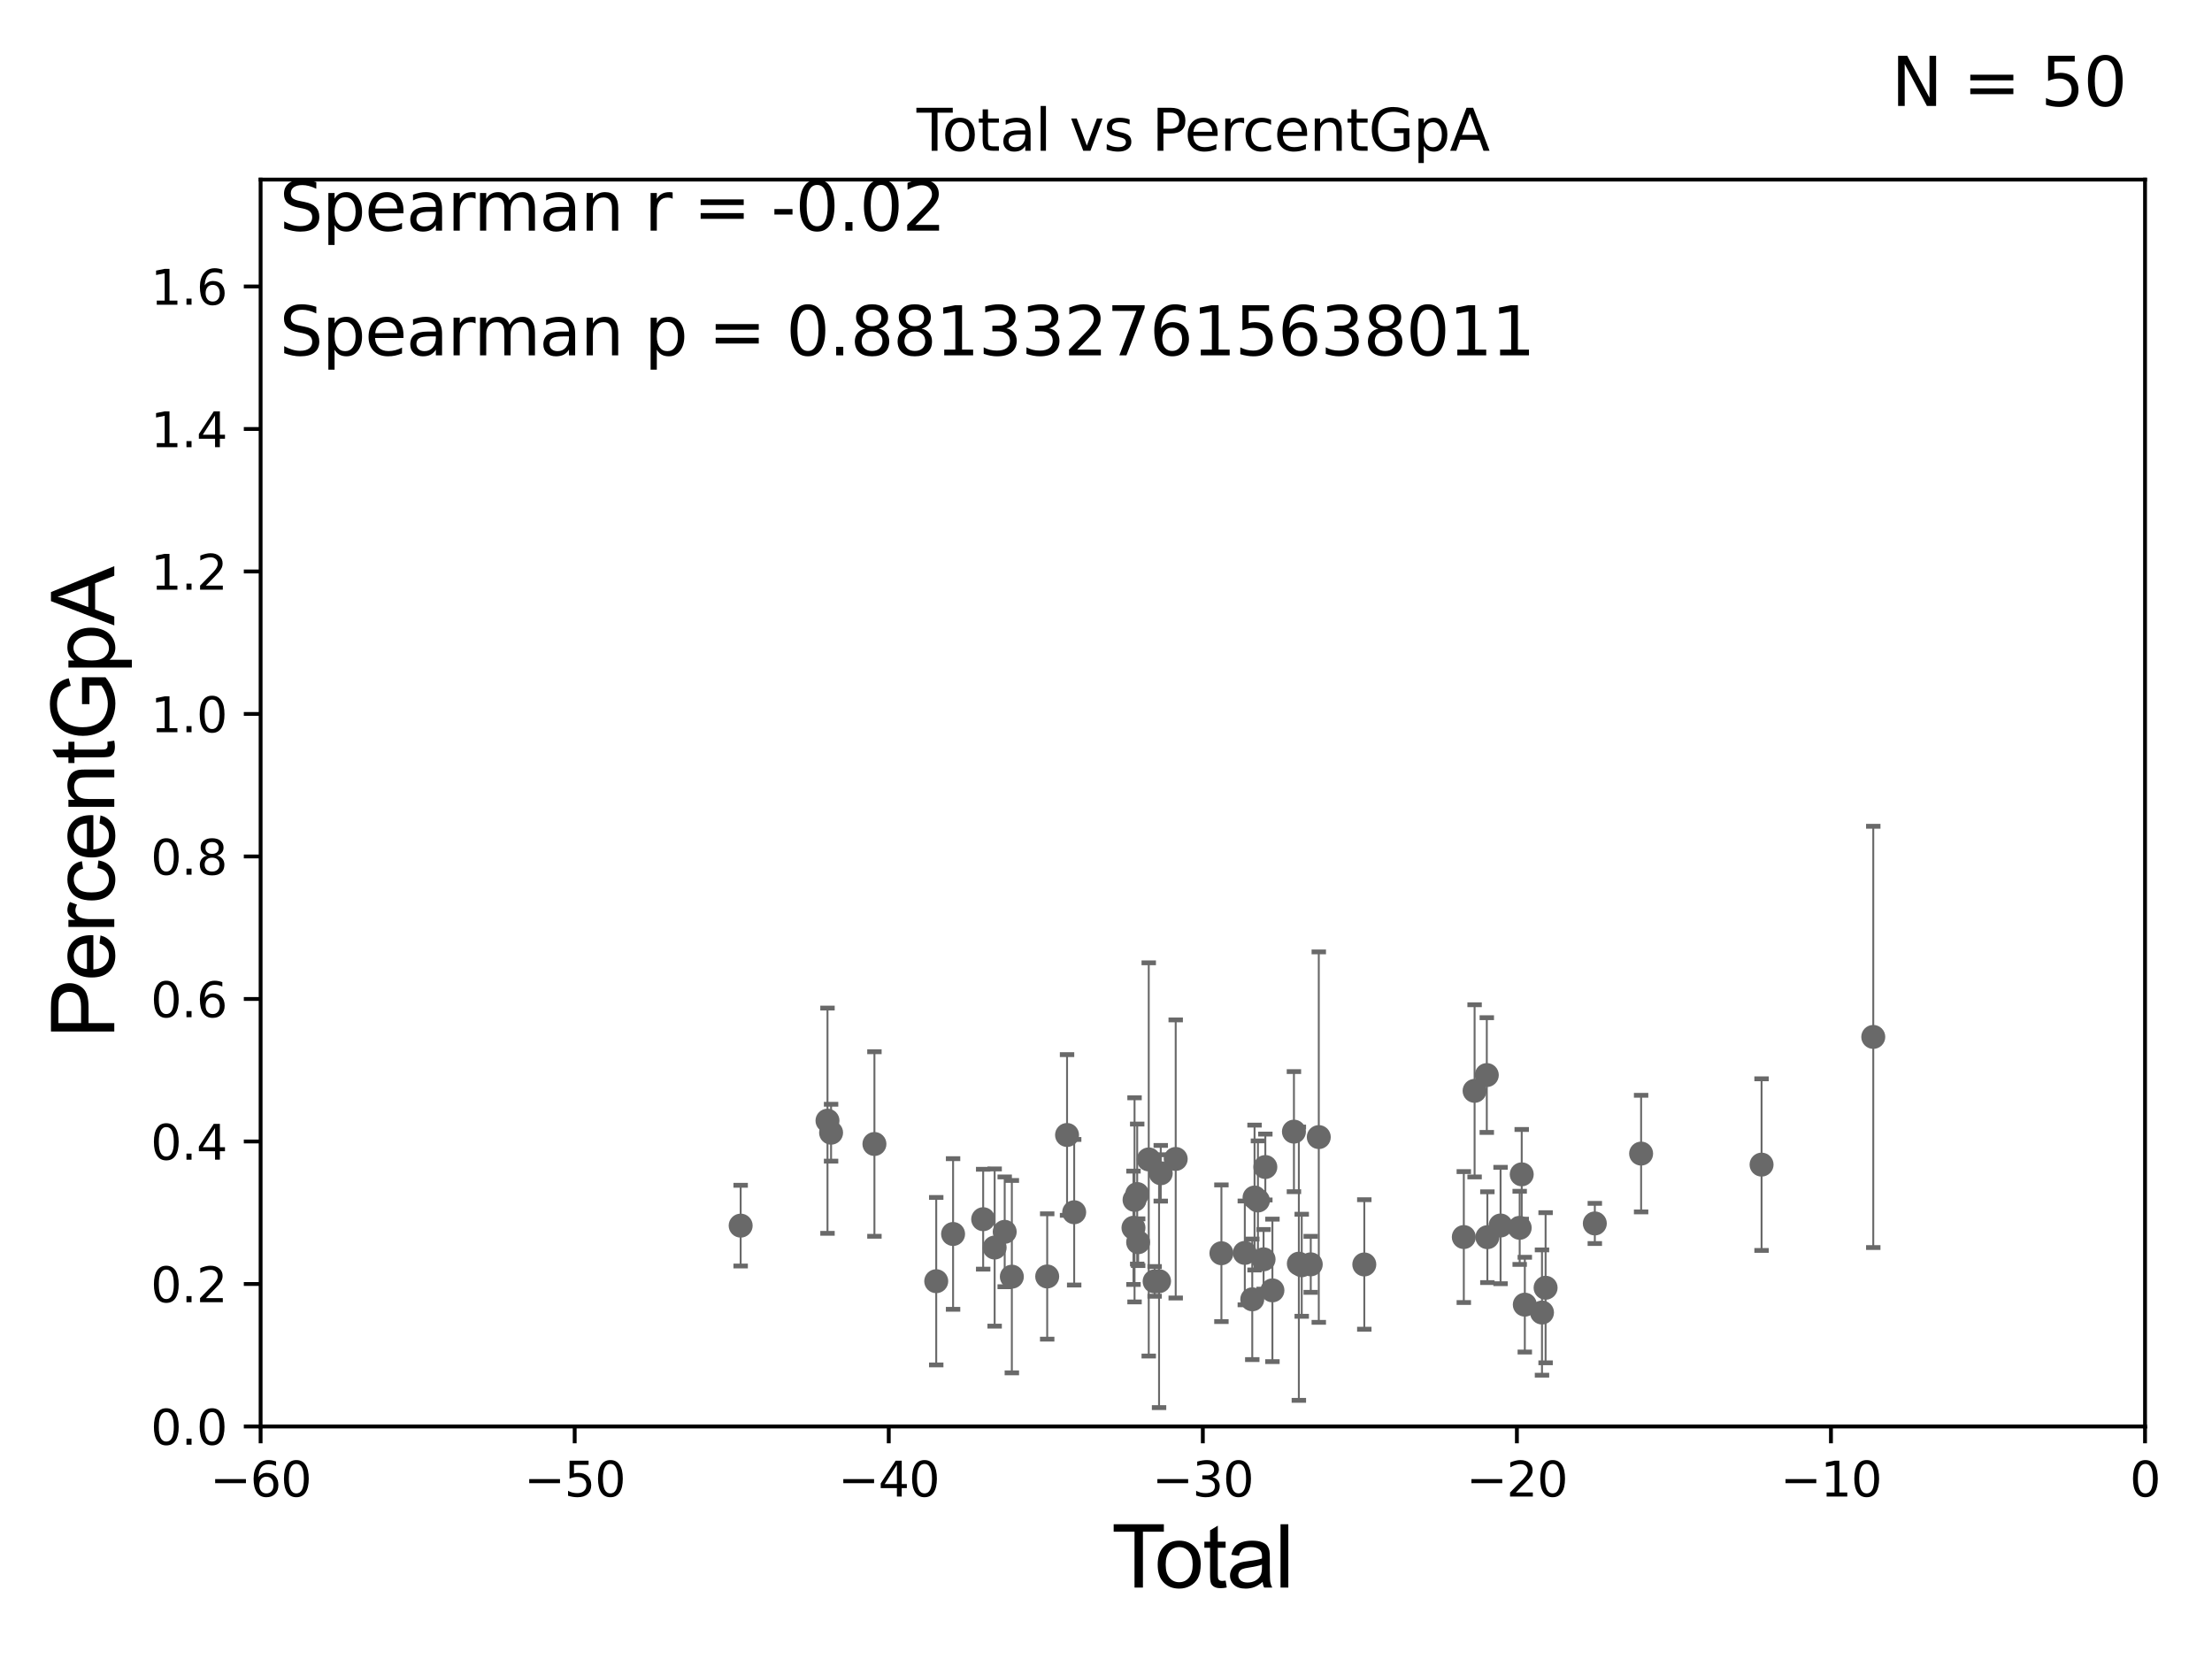<?xml version="1.0" encoding="utf-8" standalone="no"?>
<!DOCTYPE svg PUBLIC "-//W3C//DTD SVG 1.1//EN"
  "http://www.w3.org/Graphics/SVG/1.1/DTD/svg11.dtd">
<svg xmlns:xlink="http://www.w3.org/1999/xlink" width="460.8pt" height="345.6pt" viewBox="0 0 460.8 345.6" xmlns="http://www.w3.org/2000/svg" version="1.1">
 <defs>
  <style type="text/css">*{stroke-linejoin: round; stroke-linecap: butt}</style>
 </defs>
 <g id="figure_1">
  <g id="patch_1">
   <path d="M 0 345.6 
L 460.8 345.6 
L 460.8 0 
L 0 0 
z
" style="fill: #ffffff"/>
  </g>
  <g id="axes_1">
   <g id="patch_2">
    <path d="M 54.29 297.16 
L 446.85 297.16 
L 446.85 37.411 
L 54.29 37.411 
z
" style="fill: #ffffff"/>
   </g>
   <g id="PathCollection_1">
    <defs>
     <path id="m6652106e68" d="M 0 1.118 
C 0.297 1.118 0.581 1 0.791 0.791 
C 1 0.581 1.118 0.297 1.118 0 
C 1.118 -0.297 1 -0.581 0.791 -0.791 
C 0.581 -1 0.297 -1.118 0 -1.118 
C -0.297 -1.118 -0.581 -1 -0.791 -0.791 
C -1 -0.581 -1.118 -0.297 -1.118 0 
C -1.118 0.297 -1 0.581 -0.791 0.791 
C -0.581 1 -0.297 1.118 0 1.118 
z
" style="stroke: #696969"/>
    </defs>
    <g clip-path="url(#pe7f0b88e4a)">
     <use xlink:href="#m6652106e68" x="284.209" y="263.409" style="fill: #696969; stroke: #696969"/>
     <use xlink:href="#m6652106e68" x="316.579" y="255.778" style="fill: #696969; stroke: #696969"/>
     <use xlink:href="#m6652106e68" x="307.186" y="227.243" style="fill: #696969; stroke: #696969"/>
     <use xlink:href="#m6652106e68" x="309.727" y="223.955" style="fill: #696969; stroke: #696969"/>
     <use xlink:href="#m6652106e68" x="309.847" y="257.728" style="fill: #696969; stroke: #696969"/>
     <use xlink:href="#m6652106e68" x="312.596" y="255.294" style="fill: #696969; stroke: #696969"/>
     <use xlink:href="#m6652106e68" x="317.002" y="244.636" style="fill: #696969; stroke: #696969"/>
     <use xlink:href="#m6652106e68" x="317.645" y="271.784" style="fill: #696969; stroke: #696969"/>
     <use xlink:href="#m6652106e68" x="321.226" y="273.424" style="fill: #696969; stroke: #696969"/>
     <use xlink:href="#m6652106e68" x="321.977" y="268.263" style="fill: #696969; stroke: #696969"/>
     <use xlink:href="#m6652106e68" x="332.23" y="254.865" style="fill: #696969; stroke: #696969"/>
     <use xlink:href="#m6652106e68" x="341.874" y="240.315" style="fill: #696969; stroke: #696969"/>
     <use xlink:href="#m6652106e68" x="366.966" y="242.612" style="fill: #696969; stroke: #696969"/>
     <use xlink:href="#m6652106e68" x="304.938" y="257.701" style="fill: #696969; stroke: #696969"/>
     <use xlink:href="#m6652106e68" x="274.727" y="236.878" style="fill: #696969; stroke: #696969"/>
     <use xlink:href="#m6652106e68" x="390.236" y="216.01" style="fill: #696969; stroke: #696969"/>
     <use xlink:href="#m6652106e68" x="218.151" y="265.912" style="fill: #696969; stroke: #696969"/>
     <use xlink:href="#m6652106e68" x="182.159" y="238.315" style="fill: #696969; stroke: #696969"/>
     <use xlink:href="#m6652106e68" x="263.592" y="243.11" style="fill: #696969; stroke: #696969"/>
     <use xlink:href="#m6652106e68" x="262.052" y="250.087" style="fill: #696969; stroke: #696969"/>
     <use xlink:href="#m6652106e68" x="195.034" y="266.898" style="fill: #696969; stroke: #696969"/>
     <use xlink:href="#m6652106e68" x="261.345" y="249.472" style="fill: #696969; stroke: #696969"/>
     <use xlink:href="#m6652106e68" x="198.544" y="257.063" style="fill: #696969; stroke: #696969"/>
     <use xlink:href="#m6652106e68" x="260.87" y="270.673" style="fill: #696969; stroke: #696969"/>
     <use xlink:href="#m6652106e68" x="259.316" y="261.002" style="fill: #696969; stroke: #696969"/>
     <use xlink:href="#m6652106e68" x="236.901" y="248.742" style="fill: #696969; stroke: #696969"/>
     <use xlink:href="#m6652106e68" x="204.813" y="253.982" style="fill: #696969; stroke: #696969"/>
     <use xlink:href="#m6652106e68" x="254.443" y="261.073" style="fill: #696969; stroke: #696969"/>
     <use xlink:href="#m6652106e68" x="209.297" y="256.614" style="fill: #696969; stroke: #696969"/>
     <use xlink:href="#m6652106e68" x="239.304" y="241.53" style="fill: #696969; stroke: #696969"/>
     <use xlink:href="#m6652106e68" x="240.531" y="266.934" style="fill: #696969; stroke: #696969"/>
     <use xlink:href="#m6652106e68" x="244.921" y="241.432" style="fill: #696969; stroke: #696969"/>
     <use xlink:href="#m6652106e68" x="241.453" y="266.894" style="fill: #696969; stroke: #696969"/>
     <use xlink:href="#m6652106e68" x="207.203" y="259.885" style="fill: #696969; stroke: #696969"/>
     <use xlink:href="#m6652106e68" x="241.806" y="244.413" style="fill: #696969; stroke: #696969"/>
     <use xlink:href="#m6652106e68" x="237.099" y="258.775" style="fill: #696969; stroke: #696969"/>
     <use xlink:href="#m6652106e68" x="236.347" y="249.955" style="fill: #696969; stroke: #696969"/>
     <use xlink:href="#m6652106e68" x="263.225" y="262.338" style="fill: #696969; stroke: #696969"/>
     <use xlink:href="#m6652106e68" x="265.069" y="268.808" style="fill: #696969; stroke: #696969"/>
     <use xlink:href="#m6652106e68" x="270.574" y="263.249" style="fill: #696969; stroke: #696969"/>
     <use xlink:href="#m6652106e68" x="223.771" y="252.533" style="fill: #696969; stroke: #696969"/>
     <use xlink:href="#m6652106e68" x="222.286" y="236.438" style="fill: #696969; stroke: #696969"/>
     <use xlink:href="#m6652106e68" x="271.174" y="263.577" style="fill: #696969; stroke: #696969"/>
     <use xlink:href="#m6652106e68" x="172.382" y="233.459" style="fill: #696969; stroke: #696969"/>
     <use xlink:href="#m6652106e68" x="236.124" y="255.774" style="fill: #696969; stroke: #696969"/>
     <use xlink:href="#m6652106e68" x="269.55" y="235.74" style="fill: #696969; stroke: #696969"/>
     <use xlink:href="#m6652106e68" x="210.786" y="265.953" style="fill: #696969; stroke: #696969"/>
     <use xlink:href="#m6652106e68" x="173.129" y="235.96" style="fill: #696969; stroke: #696969"/>
     <use xlink:href="#m6652106e68" x="154.293" y="255.321" style="fill: #696969; stroke: #696969"/>
     <use xlink:href="#m6652106e68" x="273.054" y="263.384" style="fill: #696969; stroke: #696969"/>
    </g>
   </g>
   <g id="matplotlib.axis_1">
    <g id="xtick_1">
     <g id="line2d_1">
      <defs>
       <path id="m8fb112b53f" d="M 0 0 
L 0 3.5 
" style="stroke: #000000; stroke-width: 0.8"/>
      </defs>
      <g>
       <use xlink:href="#m8fb112b53f" x="54.29" y="297.16" style="stroke: #000000; stroke-width: 0.8"/>
      </g>
     </g>
     <g id="text_1">
      <!-- −60 -->
      <g transform="translate(43.738 311.758)scale(0.1 -0.1)">
       <defs>
        <path id="DejaVuSans-2212" d="M 678 2272 
L 4684 2272 
L 4684 1741 
L 678 1741 
L 678 2272 
z
" transform="scale(0.016)"/>
        <path id="DejaVuSans-36" d="M 2113 2584 
Q 1688 2584 1439 2293 
Q 1191 2003 1191 1497 
Q 1191 994 1439 701 
Q 1688 409 2113 409 
Q 2538 409 2786 701 
Q 3034 994 3034 1497 
Q 3034 2003 2786 2293 
Q 2538 2584 2113 2584 
z
M 3366 4563 
L 3366 3988 
Q 3128 4100 2886 4159 
Q 2644 4219 2406 4219 
Q 1781 4219 1451 3797 
Q 1122 3375 1075 2522 
Q 1259 2794 1537 2939 
Q 1816 3084 2150 3084 
Q 2853 3084 3261 2657 
Q 3669 2231 3669 1497 
Q 3669 778 3244 343 
Q 2819 -91 2113 -91 
Q 1303 -91 875 529 
Q 447 1150 447 2328 
Q 447 3434 972 4092 
Q 1497 4750 2381 4750 
Q 2619 4750 2861 4703 
Q 3103 4656 3366 4563 
z
" transform="scale(0.016)"/>
        <path id="DejaVuSans-30" d="M 2034 4250 
Q 1547 4250 1301 3770 
Q 1056 3291 1056 2328 
Q 1056 1369 1301 889 
Q 1547 409 2034 409 
Q 2525 409 2770 889 
Q 3016 1369 3016 2328 
Q 3016 3291 2770 3770 
Q 2525 4250 2034 4250 
z
M 2034 4750 
Q 2819 4750 3233 4129 
Q 3647 3509 3647 2328 
Q 3647 1150 3233 529 
Q 2819 -91 2034 -91 
Q 1250 -91 836 529 
Q 422 1150 422 2328 
Q 422 3509 836 4129 
Q 1250 4750 2034 4750 
z
" transform="scale(0.016)"/>
       </defs>
       <use xlink:href="#DejaVuSans-2212"/>
       <use xlink:href="#DejaVuSans-36" x="83.789"/>
       <use xlink:href="#DejaVuSans-30" x="147.412"/>
      </g>
     </g>
    </g>
    <g id="xtick_2">
     <g id="line2d_2">
      <g>
       <use xlink:href="#m8fb112b53f" x="119.717" y="297.16" style="stroke: #000000; stroke-width: 0.8"/>
      </g>
     </g>
     <g id="text_2">
      <!-- −50 -->
      <g transform="translate(109.164 311.758)scale(0.1 -0.1)">
       <defs>
        <path id="DejaVuSans-35" d="M 691 4666 
L 3169 4666 
L 3169 4134 
L 1269 4134 
L 1269 2991 
Q 1406 3038 1543 3061 
Q 1681 3084 1819 3084 
Q 2600 3084 3056 2656 
Q 3513 2228 3513 1497 
Q 3513 744 3044 326 
Q 2575 -91 1722 -91 
Q 1428 -91 1123 -41 
Q 819 9 494 109 
L 494 744 
Q 775 591 1075 516 
Q 1375 441 1709 441 
Q 2250 441 2565 725 
Q 2881 1009 2881 1497 
Q 2881 1984 2565 2268 
Q 2250 2553 1709 2553 
Q 1456 2553 1204 2497 
Q 953 2441 691 2322 
L 691 4666 
z
" transform="scale(0.016)"/>
       </defs>
       <use xlink:href="#DejaVuSans-2212"/>
       <use xlink:href="#DejaVuSans-35" x="83.789"/>
       <use xlink:href="#DejaVuSans-30" x="147.412"/>
      </g>
     </g>
    </g>
    <g id="xtick_3">
     <g id="line2d_3">
      <g>
       <use xlink:href="#m8fb112b53f" x="185.143" y="297.16" style="stroke: #000000; stroke-width: 0.8"/>
      </g>
     </g>
     <g id="text_3">
      <!-- −40 -->
      <g transform="translate(174.591 311.758)scale(0.1 -0.1)">
       <defs>
        <path id="DejaVuSans-34" d="M 2419 4116 
L 825 1625 
L 2419 1625 
L 2419 4116 
z
M 2253 4666 
L 3047 4666 
L 3047 1625 
L 3713 1625 
L 3713 1100 
L 3047 1100 
L 3047 0 
L 2419 0 
L 2419 1100 
L 313 1100 
L 313 1709 
L 2253 4666 
z
" transform="scale(0.016)"/>
       </defs>
       <use xlink:href="#DejaVuSans-2212"/>
       <use xlink:href="#DejaVuSans-34" x="83.789"/>
       <use xlink:href="#DejaVuSans-30" x="147.412"/>
      </g>
     </g>
    </g>
    <g id="xtick_4">
     <g id="line2d_4">
      <g>
       <use xlink:href="#m8fb112b53f" x="250.57" y="297.16" style="stroke: #000000; stroke-width: 0.8"/>
      </g>
     </g>
     <g id="text_4">
      <!-- −30 -->
      <g transform="translate(240.018 311.758)scale(0.1 -0.1)">
       <defs>
        <path id="DejaVuSans-33" d="M 2597 2516 
Q 3050 2419 3304 2112 
Q 3559 1806 3559 1356 
Q 3559 666 3084 287 
Q 2609 -91 1734 -91 
Q 1441 -91 1130 -33 
Q 819 25 488 141 
L 488 750 
Q 750 597 1062 519 
Q 1375 441 1716 441 
Q 2309 441 2620 675 
Q 2931 909 2931 1356 
Q 2931 1769 2642 2001 
Q 2353 2234 1838 2234 
L 1294 2234 
L 1294 2753 
L 1863 2753 
Q 2328 2753 2575 2939 
Q 2822 3125 2822 3475 
Q 2822 3834 2567 4026 
Q 2313 4219 1838 4219 
Q 1578 4219 1281 4162 
Q 984 4106 628 3988 
L 628 4550 
Q 988 4650 1302 4700 
Q 1616 4750 1894 4750 
Q 2613 4750 3031 4423 
Q 3450 4097 3450 3541 
Q 3450 3153 3228 2886 
Q 3006 2619 2597 2516 
z
" transform="scale(0.016)"/>
       </defs>
       <use xlink:href="#DejaVuSans-2212"/>
       <use xlink:href="#DejaVuSans-33" x="83.789"/>
       <use xlink:href="#DejaVuSans-30" x="147.412"/>
      </g>
     </g>
    </g>
    <g id="xtick_5">
     <g id="line2d_5">
      <g>
       <use xlink:href="#m8fb112b53f" x="315.997" y="297.16" style="stroke: #000000; stroke-width: 0.8"/>
      </g>
     </g>
     <g id="text_5">
      <!-- −20 -->
      <g transform="translate(305.444 311.758)scale(0.1 -0.1)">
       <defs>
        <path id="DejaVuSans-32" d="M 1228 531 
L 3431 531 
L 3431 0 
L 469 0 
L 469 531 
Q 828 903 1448 1529 
Q 2069 2156 2228 2338 
Q 2531 2678 2651 2914 
Q 2772 3150 2772 3378 
Q 2772 3750 2511 3984 
Q 2250 4219 1831 4219 
Q 1534 4219 1204 4116 
Q 875 4013 500 3803 
L 500 4441 
Q 881 4594 1212 4672 
Q 1544 4750 1819 4750 
Q 2544 4750 2975 4387 
Q 3406 4025 3406 3419 
Q 3406 3131 3298 2873 
Q 3191 2616 2906 2266 
Q 2828 2175 2409 1742 
Q 1991 1309 1228 531 
z
" transform="scale(0.016)"/>
       </defs>
       <use xlink:href="#DejaVuSans-2212"/>
       <use xlink:href="#DejaVuSans-32" x="83.789"/>
       <use xlink:href="#DejaVuSans-30" x="147.412"/>
      </g>
     </g>
    </g>
    <g id="xtick_6">
     <g id="line2d_6">
      <g>
       <use xlink:href="#m8fb112b53f" x="381.423" y="297.16" style="stroke: #000000; stroke-width: 0.8"/>
      </g>
     </g>
     <g id="text_6">
      <!-- −10 -->
      <g transform="translate(370.871 311.758)scale(0.1 -0.1)">
       <defs>
        <path id="DejaVuSans-31" d="M 794 531 
L 1825 531 
L 1825 4091 
L 703 3866 
L 703 4441 
L 1819 4666 
L 2450 4666 
L 2450 531 
L 3481 531 
L 3481 0 
L 794 0 
L 794 531 
z
" transform="scale(0.016)"/>
       </defs>
       <use xlink:href="#DejaVuSans-2212"/>
       <use xlink:href="#DejaVuSans-31" x="83.789"/>
       <use xlink:href="#DejaVuSans-30" x="147.412"/>
      </g>
     </g>
    </g>
    <g id="xtick_7">
     <g id="line2d_7">
      <g>
       <use xlink:href="#m8fb112b53f" x="446.85" y="297.16" style="stroke: #000000; stroke-width: 0.8"/>
      </g>
     </g>
     <g id="text_7">
      <!-- 0 -->
      <g transform="translate(443.669 311.758)scale(0.1 -0.1)">
       <use xlink:href="#DejaVuSans-30"/>
      </g>
     </g>
    </g>
    <g id="text_8">
     <!-- Total -->
     <g transform="translate(231.565 330.722)scale(0.18 -0.18)">
      <defs>
       <path id="ArialMT-54" d="M 1659 0 
L 1659 4041 
L 150 4041 
L 150 4581 
L 3781 4581 
L 3781 4041 
L 2266 4041 
L 2266 0 
L 1659 0 
z
" transform="scale(0.016)"/>
       <path id="ArialMT-6f" d="M 213 1659 
Q 213 2581 725 3025 
Q 1153 3394 1769 3394 
Q 2453 3394 2887 2945 
Q 3322 2497 3322 1706 
Q 3322 1066 3130 698 
Q 2938 331 2570 128 
Q 2203 -75 1769 -75 
Q 1072 -75 642 372 
Q 213 819 213 1659 
z
M 791 1659 
Q 791 1022 1069 705 
Q 1347 388 1769 388 
Q 2188 388 2466 706 
Q 2744 1025 2744 1678 
Q 2744 2294 2464 2611 
Q 2184 2928 1769 2928 
Q 1347 2928 1069 2612 
Q 791 2297 791 1659 
z
" transform="scale(0.016)"/>
       <path id="ArialMT-74" d="M 1650 503 
L 1731 6 
Q 1494 -44 1306 -44 
Q 1000 -44 831 53 
Q 663 150 594 308 
Q 525 466 525 972 
L 525 2881 
L 113 2881 
L 113 3319 
L 525 3319 
L 525 4141 
L 1084 4478 
L 1084 3319 
L 1650 3319 
L 1650 2881 
L 1084 2881 
L 1084 941 
Q 1084 700 1114 631 
Q 1144 563 1211 522 
Q 1278 481 1403 481 
Q 1497 481 1650 503 
z
" transform="scale(0.016)"/>
       <path id="ArialMT-61" d="M 2588 409 
Q 2275 144 1986 34 
Q 1697 -75 1366 -75 
Q 819 -75 525 192 
Q 231 459 231 875 
Q 231 1119 342 1320 
Q 453 1522 633 1644 
Q 813 1766 1038 1828 
Q 1203 1872 1538 1913 
Q 2219 1994 2541 2106 
Q 2544 2222 2544 2253 
Q 2544 2597 2384 2738 
Q 2169 2928 1744 2928 
Q 1347 2928 1158 2789 
Q 969 2650 878 2297 
L 328 2372 
Q 403 2725 575 2942 
Q 747 3159 1072 3276 
Q 1397 3394 1825 3394 
Q 2250 3394 2515 3294 
Q 2781 3194 2906 3042 
Q 3031 2891 3081 2659 
Q 3109 2516 3109 2141 
L 3109 1391 
Q 3109 606 3145 398 
Q 3181 191 3288 0 
L 2700 0 
Q 2613 175 2588 409 
z
M 2541 1666 
Q 2234 1541 1622 1453 
Q 1275 1403 1131 1340 
Q 988 1278 909 1158 
Q 831 1038 831 891 
Q 831 666 1001 516 
Q 1172 366 1500 366 
Q 1825 366 2078 508 
Q 2331 650 2450 897 
Q 2541 1088 2541 1459 
L 2541 1666 
z
" transform="scale(0.016)"/>
       <path id="ArialMT-6c" d="M 409 0 
L 409 4581 
L 972 4581 
L 972 0 
L 409 0 
z
" transform="scale(0.016)"/>
      </defs>
      <use xlink:href="#ArialMT-54"/>
      <use xlink:href="#ArialMT-6f" x="49.959"/>
      <use xlink:href="#ArialMT-74" x="105.574"/>
      <use xlink:href="#ArialMT-61" x="133.357"/>
      <use xlink:href="#ArialMT-6c" x="188.973"/>
     </g>
    </g>
   </g>
   <g id="matplotlib.axis_2">
    <g id="ytick_1">
     <g id="line2d_8">
      <defs>
       <path id="m164f7b0f58" d="M 0 0 
L -3.5 0 
" style="stroke: #000000; stroke-width: 0.8"/>
      </defs>
      <g>
       <use xlink:href="#m164f7b0f58" x="54.29" y="297.16" style="stroke: #000000; stroke-width: 0.8"/>
      </g>
     </g>
     <g id="text_9">
      <!-- 0.0 -->
      <g transform="translate(31.387 300.959)scale(0.1 -0.1)">
       <defs>
        <path id="DejaVuSans-2e" d="M 684 794 
L 1344 794 
L 1344 0 
L 684 0 
L 684 794 
z
" transform="scale(0.016)"/>
       </defs>
       <use xlink:href="#DejaVuSans-30"/>
       <use xlink:href="#DejaVuSans-2e" x="63.623"/>
       <use xlink:href="#DejaVuSans-30" x="95.41"/>
      </g>
     </g>
    </g>
    <g id="ytick_2">
     <g id="line2d_9">
      <g>
       <use xlink:href="#m164f7b0f58" x="54.29" y="267.474" style="stroke: #000000; stroke-width: 0.8"/>
      </g>
     </g>
     <g id="text_10">
      <!-- 0.2 -->
      <g transform="translate(31.387 271.274)scale(0.1 -0.1)">
       <use xlink:href="#DejaVuSans-30"/>
       <use xlink:href="#DejaVuSans-2e" x="63.623"/>
       <use xlink:href="#DejaVuSans-32" x="95.41"/>
      </g>
     </g>
    </g>
    <g id="ytick_3">
     <g id="line2d_10">
      <g>
       <use xlink:href="#m164f7b0f58" x="54.29" y="237.789" style="stroke: #000000; stroke-width: 0.8"/>
      </g>
     </g>
     <g id="text_11">
      <!-- 0.4 -->
      <g transform="translate(31.387 241.588)scale(0.1 -0.1)">
       <use xlink:href="#DejaVuSans-30"/>
       <use xlink:href="#DejaVuSans-2e" x="63.623"/>
       <use xlink:href="#DejaVuSans-34" x="95.41"/>
      </g>
     </g>
    </g>
    <g id="ytick_4">
     <g id="line2d_11">
      <g>
       <use xlink:href="#m164f7b0f58" x="54.29" y="208.103" style="stroke: #000000; stroke-width: 0.8"/>
      </g>
     </g>
     <g id="text_12">
      <!-- 0.6 -->
      <g transform="translate(31.387 211.902)scale(0.1 -0.1)">
       <use xlink:href="#DejaVuSans-30"/>
       <use xlink:href="#DejaVuSans-2e" x="63.623"/>
       <use xlink:href="#DejaVuSans-36" x="95.41"/>
      </g>
     </g>
    </g>
    <g id="ytick_5">
     <g id="line2d_12">
      <g>
       <use xlink:href="#m164f7b0f58" x="54.29" y="178.418" style="stroke: #000000; stroke-width: 0.8"/>
      </g>
     </g>
     <g id="text_13">
      <!-- 0.8 -->
      <g transform="translate(31.387 182.217)scale(0.1 -0.1)">
       <defs>
        <path id="DejaVuSans-38" d="M 2034 2216 
Q 1584 2216 1326 1975 
Q 1069 1734 1069 1313 
Q 1069 891 1326 650 
Q 1584 409 2034 409 
Q 2484 409 2743 651 
Q 3003 894 3003 1313 
Q 3003 1734 2745 1975 
Q 2488 2216 2034 2216 
z
M 1403 2484 
Q 997 2584 770 2862 
Q 544 3141 544 3541 
Q 544 4100 942 4425 
Q 1341 4750 2034 4750 
Q 2731 4750 3128 4425 
Q 3525 4100 3525 3541 
Q 3525 3141 3298 2862 
Q 3072 2584 2669 2484 
Q 3125 2378 3379 2068 
Q 3634 1759 3634 1313 
Q 3634 634 3220 271 
Q 2806 -91 2034 -91 
Q 1263 -91 848 271 
Q 434 634 434 1313 
Q 434 1759 690 2068 
Q 947 2378 1403 2484 
z
M 1172 3481 
Q 1172 3119 1398 2916 
Q 1625 2713 2034 2713 
Q 2441 2713 2670 2916 
Q 2900 3119 2900 3481 
Q 2900 3844 2670 4047 
Q 2441 4250 2034 4250 
Q 1625 4250 1398 4047 
Q 1172 3844 1172 3481 
z
" transform="scale(0.016)"/>
       </defs>
       <use xlink:href="#DejaVuSans-30"/>
       <use xlink:href="#DejaVuSans-2e" x="63.623"/>
       <use xlink:href="#DejaVuSans-38" x="95.41"/>
      </g>
     </g>
    </g>
    <g id="ytick_6">
     <g id="line2d_13">
      <g>
       <use xlink:href="#m164f7b0f58" x="54.29" y="148.732" style="stroke: #000000; stroke-width: 0.8"/>
      </g>
     </g>
     <g id="text_14">
      <!-- 1.0 -->
      <g transform="translate(31.387 152.531)scale(0.1 -0.1)">
       <use xlink:href="#DejaVuSans-31"/>
       <use xlink:href="#DejaVuSans-2e" x="63.623"/>
       <use xlink:href="#DejaVuSans-30" x="95.41"/>
      </g>
     </g>
    </g>
    <g id="ytick_7">
     <g id="line2d_14">
      <g>
       <use xlink:href="#m164f7b0f58" x="54.29" y="119.047" style="stroke: #000000; stroke-width: 0.8"/>
      </g>
     </g>
     <g id="text_15">
      <!-- 1.2 -->
      <g transform="translate(31.387 122.846)scale(0.1 -0.1)">
       <use xlink:href="#DejaVuSans-31"/>
       <use xlink:href="#DejaVuSans-2e" x="63.623"/>
       <use xlink:href="#DejaVuSans-32" x="95.41"/>
      </g>
     </g>
    </g>
    <g id="ytick_8">
     <g id="line2d_15">
      <g>
       <use xlink:href="#m164f7b0f58" x="54.29" y="89.361" style="stroke: #000000; stroke-width: 0.8"/>
      </g>
     </g>
     <g id="text_16">
      <!-- 1.4 -->
      <g transform="translate(31.387 93.16)scale(0.1 -0.1)">
       <use xlink:href="#DejaVuSans-31"/>
       <use xlink:href="#DejaVuSans-2e" x="63.623"/>
       <use xlink:href="#DejaVuSans-34" x="95.41"/>
      </g>
     </g>
    </g>
    <g id="ytick_9">
     <g id="line2d_16">
      <g>
       <use xlink:href="#m164f7b0f58" x="54.29" y="59.675" style="stroke: #000000; stroke-width: 0.8"/>
      </g>
     </g>
     <g id="text_17">
      <!-- 1.6 -->
      <g transform="translate(31.387 63.475)scale(0.1 -0.1)">
       <use xlink:href="#DejaVuSans-31"/>
       <use xlink:href="#DejaVuSans-2e" x="63.623"/>
       <use xlink:href="#DejaVuSans-36" x="95.41"/>
      </g>
     </g>
    </g>
    <g id="text_18">
     <!-- PercentGpA -->
     <g transform="translate(23.809 216.309)rotate(-90)scale(0.18 -0.18)">
      <defs>
       <path id="ArialMT-50" d="M 494 0 
L 494 4581 
L 2222 4581 
Q 2678 4581 2919 4538 
Q 3256 4481 3484 4323 
Q 3713 4166 3852 3881 
Q 3991 3597 3991 3256 
Q 3991 2672 3619 2267 
Q 3247 1863 2275 1863 
L 1100 1863 
L 1100 0 
L 494 0 
z
M 1100 2403 
L 2284 2403 
Q 2872 2403 3119 2622 
Q 3366 2841 3366 3238 
Q 3366 3525 3220 3729 
Q 3075 3934 2838 4000 
Q 2684 4041 2272 4041 
L 1100 4041 
L 1100 2403 
z
" transform="scale(0.016)"/>
       <path id="ArialMT-65" d="M 2694 1069 
L 3275 997 
Q 3138 488 2766 206 
Q 2394 -75 1816 -75 
Q 1088 -75 661 373 
Q 234 822 234 1631 
Q 234 2469 665 2931 
Q 1097 3394 1784 3394 
Q 2450 3394 2872 2941 
Q 3294 2488 3294 1666 
Q 3294 1616 3291 1516 
L 816 1516 
Q 847 969 1125 678 
Q 1403 388 1819 388 
Q 2128 388 2347 550 
Q 2566 713 2694 1069 
z
M 847 1978 
L 2700 1978 
Q 2663 2397 2488 2606 
Q 2219 2931 1791 2931 
Q 1403 2931 1139 2672 
Q 875 2413 847 1978 
z
" transform="scale(0.016)"/>
       <path id="ArialMT-72" d="M 416 0 
L 416 3319 
L 922 3319 
L 922 2816 
Q 1116 3169 1280 3281 
Q 1444 3394 1641 3394 
Q 1925 3394 2219 3213 
L 2025 2691 
Q 1819 2813 1613 2813 
Q 1428 2813 1281 2702 
Q 1134 2591 1072 2394 
Q 978 2094 978 1738 
L 978 0 
L 416 0 
z
" transform="scale(0.016)"/>
       <path id="ArialMT-63" d="M 2588 1216 
L 3141 1144 
Q 3050 572 2676 248 
Q 2303 -75 1759 -75 
Q 1078 -75 664 370 
Q 250 816 250 1647 
Q 250 2184 428 2587 
Q 606 2991 970 3192 
Q 1334 3394 1763 3394 
Q 2303 3394 2647 3120 
Q 2991 2847 3088 2344 
L 2541 2259 
Q 2463 2594 2264 2762 
Q 2066 2931 1784 2931 
Q 1359 2931 1093 2626 
Q 828 2322 828 1663 
Q 828 994 1084 691 
Q 1341 388 1753 388 
Q 2084 388 2306 591 
Q 2528 794 2588 1216 
z
" transform="scale(0.016)"/>
       <path id="ArialMT-6e" d="M 422 0 
L 422 3319 
L 928 3319 
L 928 2847 
Q 1294 3394 1984 3394 
Q 2284 3394 2536 3286 
Q 2788 3178 2913 3003 
Q 3038 2828 3088 2588 
Q 3119 2431 3119 2041 
L 3119 0 
L 2556 0 
L 2556 2019 
Q 2556 2363 2490 2533 
Q 2425 2703 2258 2804 
Q 2091 2906 1866 2906 
Q 1506 2906 1245 2678 
Q 984 2450 984 1813 
L 984 0 
L 422 0 
z
" transform="scale(0.016)"/>
       <path id="ArialMT-47" d="M 2638 1797 
L 2638 2334 
L 4578 2338 
L 4578 638 
Q 4131 281 3656 101 
Q 3181 -78 2681 -78 
Q 2006 -78 1454 211 
Q 903 500 622 1047 
Q 341 1594 341 2269 
Q 341 2938 620 3517 
Q 900 4097 1425 4378 
Q 1950 4659 2634 4659 
Q 3131 4659 3532 4498 
Q 3934 4338 4162 4050 
Q 4391 3763 4509 3300 
L 3963 3150 
Q 3859 3500 3706 3700 
Q 3553 3900 3268 4020 
Q 2984 4141 2638 4141 
Q 2222 4141 1919 4014 
Q 1616 3888 1430 3681 
Q 1244 3475 1141 3228 
Q 966 2803 966 2306 
Q 966 1694 1177 1281 
Q 1388 869 1791 669 
Q 2194 469 2647 469 
Q 3041 469 3416 620 
Q 3791 772 3984 944 
L 3984 1797 
L 2638 1797 
z
" transform="scale(0.016)"/>
       <path id="ArialMT-70" d="M 422 -1272 
L 422 3319 
L 934 3319 
L 934 2888 
Q 1116 3141 1344 3267 
Q 1572 3394 1897 3394 
Q 2322 3394 2647 3175 
Q 2972 2956 3137 2557 
Q 3303 2159 3303 1684 
Q 3303 1175 3120 767 
Q 2938 359 2589 142 
Q 2241 -75 1856 -75 
Q 1575 -75 1351 44 
Q 1128 163 984 344 
L 984 -1272 
L 422 -1272 
z
M 931 1641 
Q 931 1000 1190 694 
Q 1450 388 1819 388 
Q 2194 388 2461 705 
Q 2728 1022 2728 1688 
Q 2728 2322 2467 2637 
Q 2206 2953 1844 2953 
Q 1484 2953 1207 2617 
Q 931 2281 931 1641 
z
" transform="scale(0.016)"/>
       <path id="ArialMT-41" d="M -9 0 
L 1750 4581 
L 2403 4581 
L 4278 0 
L 3588 0 
L 3053 1388 
L 1138 1388 
L 634 0 
L -9 0 
z
M 1313 1881 
L 2866 1881 
L 2388 3150 
Q 2169 3728 2063 4100 
Q 1975 3659 1816 3225 
L 1313 1881 
z
" transform="scale(0.016)"/>
      </defs>
      <use xlink:href="#ArialMT-50"/>
      <use xlink:href="#ArialMT-65" x="66.699"/>
      <use xlink:href="#ArialMT-72" x="122.314"/>
      <use xlink:href="#ArialMT-63" x="155.615"/>
      <use xlink:href="#ArialMT-65" x="205.615"/>
      <use xlink:href="#ArialMT-6e" x="261.23"/>
      <use xlink:href="#ArialMT-74" x="316.846"/>
      <use xlink:href="#ArialMT-47" x="344.629"/>
      <use xlink:href="#ArialMT-70" x="422.412"/>
      <use xlink:href="#ArialMT-41" x="478.027"/>
     </g>
    </g>
   </g>
   <g id="LineCollection_1">
    <path d="M 284.209 276.896 
L 284.209 249.921 
" clip-path="url(#pe7f0b88e4a)" style="fill: none; stroke: #696969; stroke-width: 0.4"/>
    <path d="M 316.579 263.397 
L 316.579 248.159 
" clip-path="url(#pe7f0b88e4a)" style="fill: none; stroke: #696969; stroke-width: 0.4"/>
    <path d="M 307.186 245.176 
L 307.186 209.31 
" clip-path="url(#pe7f0b88e4a)" style="fill: none; stroke: #696969; stroke-width: 0.4"/>
    <path d="M 309.727 235.904 
L 309.727 212.006 
" clip-path="url(#pe7f0b88e4a)" style="fill: none; stroke: #696969; stroke-width: 0.4"/>
    <path d="M 309.847 267.181 
L 309.847 248.275 
" clip-path="url(#pe7f0b88e4a)" style="fill: none; stroke: #696969; stroke-width: 0.4"/>
    <path d="M 312.596 267.418 
L 312.596 243.17 
" clip-path="url(#pe7f0b88e4a)" style="fill: none; stroke: #696969; stroke-width: 0.4"/>
    <path d="M 317.002 253.98 
L 317.002 235.291 
" clip-path="url(#pe7f0b88e4a)" style="fill: none; stroke: #696969; stroke-width: 0.4"/>
    <path d="M 317.645 281.654 
L 317.645 261.913 
" clip-path="url(#pe7f0b88e4a)" style="fill: none; stroke: #696969; stroke-width: 0.4"/>
    <path d="M 321.226 286.472 
L 321.226 260.376 
" clip-path="url(#pe7f0b88e4a)" style="fill: none; stroke: #696969; stroke-width: 0.4"/>
    <path d="M 321.977 283.899 
L 321.977 252.626 
" clip-path="url(#pe7f0b88e4a)" style="fill: none; stroke: #696969; stroke-width: 0.4"/>
    <path d="M 332.23 259.047 
L 332.23 250.682 
" clip-path="url(#pe7f0b88e4a)" style="fill: none; stroke: #696969; stroke-width: 0.4"/>
    <path d="M 341.874 252.463 
L 341.874 228.166 
" clip-path="url(#pe7f0b88e4a)" style="fill: none; stroke: #696969; stroke-width: 0.4"/>
    <path d="M 366.966 260.49 
L 366.966 224.734 
" clip-path="url(#pe7f0b88e4a)" style="fill: none; stroke: #696969; stroke-width: 0.4"/>
    <path d="M 304.938 271.339 
L 304.938 244.064 
" clip-path="url(#pe7f0b88e4a)" style="fill: none; stroke: #696969; stroke-width: 0.4"/>
    <path d="M 274.727 275.463 
L 274.727 198.294 
" clip-path="url(#pe7f0b88e4a)" style="fill: none; stroke: #696969; stroke-width: 0.4"/>
    <path d="M 390.236 259.888 
L 390.236 172.132 
" clip-path="url(#pe7f0b88e4a)" style="fill: none; stroke: #696969; stroke-width: 0.4"/>
    <path d="M 218.151 278.969 
L 218.151 252.856 
" clip-path="url(#pe7f0b88e4a)" style="fill: none; stroke: #696969; stroke-width: 0.4"/>
    <path d="M 182.159 257.536 
L 182.159 219.094 
" clip-path="url(#pe7f0b88e4a)" style="fill: none; stroke: #696969; stroke-width: 0.4"/>
    <path d="M 263.592 249.973 
L 263.592 236.247 
" clip-path="url(#pe7f0b88e4a)" style="fill: none; stroke: #696969; stroke-width: 0.4"/>
    <path d="M 262.052 262.503 
L 262.052 237.671 
" clip-path="url(#pe7f0b88e4a)" style="fill: none; stroke: #696969; stroke-width: 0.4"/>
    <path d="M 195.034 284.341 
L 195.034 249.455 
" clip-path="url(#pe7f0b88e4a)" style="fill: none; stroke: #696969; stroke-width: 0.4"/>
    <path d="M 261.345 264.561 
L 261.345 234.383 
" clip-path="url(#pe7f0b88e4a)" style="fill: none; stroke: #696969; stroke-width: 0.4"/>
    <path d="M 198.544 272.751 
L 198.544 241.375 
" clip-path="url(#pe7f0b88e4a)" style="fill: none; stroke: #696969; stroke-width: 0.4"/>
    <path d="M 260.87 283.226 
L 260.87 258.12 
" clip-path="url(#pe7f0b88e4a)" style="fill: none; stroke: #696969; stroke-width: 0.4"/>
    <path d="M 259.316 271.817 
L 259.316 250.188 
" clip-path="url(#pe7f0b88e4a)" style="fill: none; stroke: #696969; stroke-width: 0.4"/>
    <path d="M 236.901 263.324 
L 236.901 234.16 
" clip-path="url(#pe7f0b88e4a)" style="fill: none; stroke: #696969; stroke-width: 0.4"/>
    <path d="M 204.813 264.386 
L 204.813 243.578 
" clip-path="url(#pe7f0b88e4a)" style="fill: none; stroke: #696969; stroke-width: 0.4"/>
    <path d="M 254.443 275.305 
L 254.443 246.84 
" clip-path="url(#pe7f0b88e4a)" style="fill: none; stroke: #696969; stroke-width: 0.4"/>
    <path d="M 209.297 268.051 
L 209.297 245.177 
" clip-path="url(#pe7f0b88e4a)" style="fill: none; stroke: #696969; stroke-width: 0.4"/>
    <path d="M 239.304 282.49 
L 239.304 200.57 
" clip-path="url(#pe7f0b88e4a)" style="fill: none; stroke: #696969; stroke-width: 0.4"/>
    <path d="M 240.531 270.03 
L 240.531 263.838 
" clip-path="url(#pe7f0b88e4a)" style="fill: none; stroke: #696969; stroke-width: 0.4"/>
    <path d="M 244.921 270.397 
L 244.921 212.467 
" clip-path="url(#pe7f0b88e4a)" style="fill: none; stroke: #696969; stroke-width: 0.4"/>
    <path d="M 241.453 293.23 
L 241.453 240.559 
" clip-path="url(#pe7f0b88e4a)" style="fill: none; stroke: #696969; stroke-width: 0.4"/>
    <path d="M 207.203 276.259 
L 207.203 243.511 
" clip-path="url(#pe7f0b88e4a)" style="fill: none; stroke: #696969; stroke-width: 0.4"/>
    <path d="M 241.806 250.208 
L 241.806 238.617 
" clip-path="url(#pe7f0b88e4a)" style="fill: none; stroke: #696969; stroke-width: 0.4"/>
    <path d="M 237.099 263.643 
L 237.099 253.908 
" clip-path="url(#pe7f0b88e4a)" style="fill: none; stroke: #696969; stroke-width: 0.4"/>
    <path d="M 236.347 271.217 
L 236.347 228.693 
" clip-path="url(#pe7f0b88e4a)" style="fill: none; stroke: #696969; stroke-width: 0.4"/>
    <path d="M 263.225 268.545 
L 263.225 256.131 
" clip-path="url(#pe7f0b88e4a)" style="fill: none; stroke: #696969; stroke-width: 0.4"/>
    <path d="M 265.069 283.648 
L 265.069 253.968 
" clip-path="url(#pe7f0b88e4a)" style="fill: none; stroke: #696969; stroke-width: 0.4"/>
    <path d="M 270.574 291.719 
L 270.574 234.778 
" clip-path="url(#pe7f0b88e4a)" style="fill: none; stroke: #696969; stroke-width: 0.4"/>
    <path d="M 223.771 267.696 
L 223.771 237.369 
" clip-path="url(#pe7f0b88e4a)" style="fill: none; stroke: #696969; stroke-width: 0.4"/>
    <path d="M 222.286 253.179 
L 222.286 219.697 
" clip-path="url(#pe7f0b88e4a)" style="fill: none; stroke: #696969; stroke-width: 0.4"/>
    <path d="M 271.174 274.205 
L 271.174 252.95 
" clip-path="url(#pe7f0b88e4a)" style="fill: none; stroke: #696969; stroke-width: 0.4"/>
    <path d="M 172.382 256.922 
L 172.382 209.995 
" clip-path="url(#pe7f0b88e4a)" style="fill: none; stroke: #696969; stroke-width: 0.4"/>
    <path d="M 236.124 267.58 
L 236.124 243.967 
" clip-path="url(#pe7f0b88e4a)" style="fill: none; stroke: #696969; stroke-width: 0.4"/>
    <path d="M 269.55 248.252 
L 269.55 223.227 
" clip-path="url(#pe7f0b88e4a)" style="fill: none; stroke: #696969; stroke-width: 0.4"/>
    <path d="M 210.786 285.99 
L 210.786 245.916 
" clip-path="url(#pe7f0b88e4a)" style="fill: none; stroke: #696969; stroke-width: 0.4"/>
    <path d="M 173.129 241.885 
L 173.129 230.036 
" clip-path="url(#pe7f0b88e4a)" style="fill: none; stroke: #696969; stroke-width: 0.4"/>
    <path d="M 154.293 263.729 
L 154.293 246.913 
" clip-path="url(#pe7f0b88e4a)" style="fill: none; stroke: #696969; stroke-width: 0.4"/>
    <path d="M 273.054 269.217 
L 273.054 257.551 
" clip-path="url(#pe7f0b88e4a)" style="fill: none; stroke: #696969; stroke-width: 0.4"/>
   </g>
   <g id="line2d_17">
    <defs>
     <path id="m8b8593e793" d="M 1.5 0 
L -1.5 -0 
" style="stroke: #696969"/>
    </defs>
    <g clip-path="url(#pe7f0b88e4a)">
     <use xlink:href="#m8b8593e793" x="284.209" y="276.896" style="fill: #696969; stroke: #696969"/>
     <use xlink:href="#m8b8593e793" x="316.579" y="263.397" style="fill: #696969; stroke: #696969"/>
     <use xlink:href="#m8b8593e793" x="307.186" y="245.176" style="fill: #696969; stroke: #696969"/>
     <use xlink:href="#m8b8593e793" x="309.727" y="235.904" style="fill: #696969; stroke: #696969"/>
     <use xlink:href="#m8b8593e793" x="309.847" y="267.181" style="fill: #696969; stroke: #696969"/>
     <use xlink:href="#m8b8593e793" x="312.596" y="267.418" style="fill: #696969; stroke: #696969"/>
     <use xlink:href="#m8b8593e793" x="317.002" y="253.98" style="fill: #696969; stroke: #696969"/>
     <use xlink:href="#m8b8593e793" x="317.645" y="281.654" style="fill: #696969; stroke: #696969"/>
     <use xlink:href="#m8b8593e793" x="321.226" y="286.472" style="fill: #696969; stroke: #696969"/>
     <use xlink:href="#m8b8593e793" x="321.977" y="283.899" style="fill: #696969; stroke: #696969"/>
     <use xlink:href="#m8b8593e793" x="332.23" y="259.047" style="fill: #696969; stroke: #696969"/>
     <use xlink:href="#m8b8593e793" x="341.874" y="252.463" style="fill: #696969; stroke: #696969"/>
     <use xlink:href="#m8b8593e793" x="366.966" y="260.49" style="fill: #696969; stroke: #696969"/>
     <use xlink:href="#m8b8593e793" x="304.938" y="271.339" style="fill: #696969; stroke: #696969"/>
     <use xlink:href="#m8b8593e793" x="274.727" y="275.463" style="fill: #696969; stroke: #696969"/>
     <use xlink:href="#m8b8593e793" x="390.236" y="259.888" style="fill: #696969; stroke: #696969"/>
     <use xlink:href="#m8b8593e793" x="218.151" y="278.969" style="fill: #696969; stroke: #696969"/>
     <use xlink:href="#m8b8593e793" x="182.159" y="257.536" style="fill: #696969; stroke: #696969"/>
     <use xlink:href="#m8b8593e793" x="263.592" y="249.973" style="fill: #696969; stroke: #696969"/>
     <use xlink:href="#m8b8593e793" x="262.052" y="262.503" style="fill: #696969; stroke: #696969"/>
     <use xlink:href="#m8b8593e793" x="195.034" y="284.341" style="fill: #696969; stroke: #696969"/>
     <use xlink:href="#m8b8593e793" x="261.345" y="264.561" style="fill: #696969; stroke: #696969"/>
     <use xlink:href="#m8b8593e793" x="198.544" y="272.751" style="fill: #696969; stroke: #696969"/>
     <use xlink:href="#m8b8593e793" x="260.87" y="283.226" style="fill: #696969; stroke: #696969"/>
     <use xlink:href="#m8b8593e793" x="259.316" y="271.817" style="fill: #696969; stroke: #696969"/>
     <use xlink:href="#m8b8593e793" x="236.901" y="263.324" style="fill: #696969; stroke: #696969"/>
     <use xlink:href="#m8b8593e793" x="204.813" y="264.386" style="fill: #696969; stroke: #696969"/>
     <use xlink:href="#m8b8593e793" x="254.443" y="275.305" style="fill: #696969; stroke: #696969"/>
     <use xlink:href="#m8b8593e793" x="209.297" y="268.051" style="fill: #696969; stroke: #696969"/>
     <use xlink:href="#m8b8593e793" x="239.304" y="282.49" style="fill: #696969; stroke: #696969"/>
     <use xlink:href="#m8b8593e793" x="240.531" y="270.03" style="fill: #696969; stroke: #696969"/>
     <use xlink:href="#m8b8593e793" x="244.921" y="270.397" style="fill: #696969; stroke: #696969"/>
     <use xlink:href="#m8b8593e793" x="241.453" y="293.23" style="fill: #696969; stroke: #696969"/>
     <use xlink:href="#m8b8593e793" x="207.203" y="276.259" style="fill: #696969; stroke: #696969"/>
     <use xlink:href="#m8b8593e793" x="241.806" y="250.208" style="fill: #696969; stroke: #696969"/>
     <use xlink:href="#m8b8593e793" x="237.099" y="263.643" style="fill: #696969; stroke: #696969"/>
     <use xlink:href="#m8b8593e793" x="236.347" y="271.217" style="fill: #696969; stroke: #696969"/>
     <use xlink:href="#m8b8593e793" x="263.225" y="268.545" style="fill: #696969; stroke: #696969"/>
     <use xlink:href="#m8b8593e793" x="265.069" y="283.648" style="fill: #696969; stroke: #696969"/>
     <use xlink:href="#m8b8593e793" x="270.574" y="291.719" style="fill: #696969; stroke: #696969"/>
     <use xlink:href="#m8b8593e793" x="223.771" y="267.696" style="fill: #696969; stroke: #696969"/>
     <use xlink:href="#m8b8593e793" x="222.286" y="253.179" style="fill: #696969; stroke: #696969"/>
     <use xlink:href="#m8b8593e793" x="271.174" y="274.205" style="fill: #696969; stroke: #696969"/>
     <use xlink:href="#m8b8593e793" x="172.382" y="256.922" style="fill: #696969; stroke: #696969"/>
     <use xlink:href="#m8b8593e793" x="236.124" y="267.58" style="fill: #696969; stroke: #696969"/>
     <use xlink:href="#m8b8593e793" x="269.55" y="248.252" style="fill: #696969; stroke: #696969"/>
     <use xlink:href="#m8b8593e793" x="210.786" y="285.99" style="fill: #696969; stroke: #696969"/>
     <use xlink:href="#m8b8593e793" x="173.129" y="241.885" style="fill: #696969; stroke: #696969"/>
     <use xlink:href="#m8b8593e793" x="154.293" y="263.729" style="fill: #696969; stroke: #696969"/>
     <use xlink:href="#m8b8593e793" x="273.054" y="269.217" style="fill: #696969; stroke: #696969"/>
    </g>
   </g>
   <g id="line2d_18">
    <g clip-path="url(#pe7f0b88e4a)">
     <use xlink:href="#m8b8593e793" x="284.209" y="249.921" style="fill: #696969; stroke: #696969"/>
     <use xlink:href="#m8b8593e793" x="316.579" y="248.159" style="fill: #696969; stroke: #696969"/>
     <use xlink:href="#m8b8593e793" x="307.186" y="209.31" style="fill: #696969; stroke: #696969"/>
     <use xlink:href="#m8b8593e793" x="309.727" y="212.006" style="fill: #696969; stroke: #696969"/>
     <use xlink:href="#m8b8593e793" x="309.847" y="248.275" style="fill: #696969; stroke: #696969"/>
     <use xlink:href="#m8b8593e793" x="312.596" y="243.17" style="fill: #696969; stroke: #696969"/>
     <use xlink:href="#m8b8593e793" x="317.002" y="235.291" style="fill: #696969; stroke: #696969"/>
     <use xlink:href="#m8b8593e793" x="317.645" y="261.913" style="fill: #696969; stroke: #696969"/>
     <use xlink:href="#m8b8593e793" x="321.226" y="260.376" style="fill: #696969; stroke: #696969"/>
     <use xlink:href="#m8b8593e793" x="321.977" y="252.626" style="fill: #696969; stroke: #696969"/>
     <use xlink:href="#m8b8593e793" x="332.23" y="250.682" style="fill: #696969; stroke: #696969"/>
     <use xlink:href="#m8b8593e793" x="341.874" y="228.166" style="fill: #696969; stroke: #696969"/>
     <use xlink:href="#m8b8593e793" x="366.966" y="224.734" style="fill: #696969; stroke: #696969"/>
     <use xlink:href="#m8b8593e793" x="304.938" y="244.064" style="fill: #696969; stroke: #696969"/>
     <use xlink:href="#m8b8593e793" x="274.727" y="198.294" style="fill: #696969; stroke: #696969"/>
     <use xlink:href="#m8b8593e793" x="390.236" y="172.132" style="fill: #696969; stroke: #696969"/>
     <use xlink:href="#m8b8593e793" x="218.151" y="252.856" style="fill: #696969; stroke: #696969"/>
     <use xlink:href="#m8b8593e793" x="182.159" y="219.094" style="fill: #696969; stroke: #696969"/>
     <use xlink:href="#m8b8593e793" x="263.592" y="236.247" style="fill: #696969; stroke: #696969"/>
     <use xlink:href="#m8b8593e793" x="262.052" y="237.671" style="fill: #696969; stroke: #696969"/>
     <use xlink:href="#m8b8593e793" x="195.034" y="249.455" style="fill: #696969; stroke: #696969"/>
     <use xlink:href="#m8b8593e793" x="261.345" y="234.383" style="fill: #696969; stroke: #696969"/>
     <use xlink:href="#m8b8593e793" x="198.544" y="241.375" style="fill: #696969; stroke: #696969"/>
     <use xlink:href="#m8b8593e793" x="260.87" y="258.12" style="fill: #696969; stroke: #696969"/>
     <use xlink:href="#m8b8593e793" x="259.316" y="250.188" style="fill: #696969; stroke: #696969"/>
     <use xlink:href="#m8b8593e793" x="236.901" y="234.16" style="fill: #696969; stroke: #696969"/>
     <use xlink:href="#m8b8593e793" x="204.813" y="243.578" style="fill: #696969; stroke: #696969"/>
     <use xlink:href="#m8b8593e793" x="254.443" y="246.84" style="fill: #696969; stroke: #696969"/>
     <use xlink:href="#m8b8593e793" x="209.297" y="245.177" style="fill: #696969; stroke: #696969"/>
     <use xlink:href="#m8b8593e793" x="239.304" y="200.57" style="fill: #696969; stroke: #696969"/>
     <use xlink:href="#m8b8593e793" x="240.531" y="263.838" style="fill: #696969; stroke: #696969"/>
     <use xlink:href="#m8b8593e793" x="244.921" y="212.467" style="fill: #696969; stroke: #696969"/>
     <use xlink:href="#m8b8593e793" x="241.453" y="240.559" style="fill: #696969; stroke: #696969"/>
     <use xlink:href="#m8b8593e793" x="207.203" y="243.511" style="fill: #696969; stroke: #696969"/>
     <use xlink:href="#m8b8593e793" x="241.806" y="238.617" style="fill: #696969; stroke: #696969"/>
     <use xlink:href="#m8b8593e793" x="237.099" y="253.908" style="fill: #696969; stroke: #696969"/>
     <use xlink:href="#m8b8593e793" x="236.347" y="228.693" style="fill: #696969; stroke: #696969"/>
     <use xlink:href="#m8b8593e793" x="263.225" y="256.131" style="fill: #696969; stroke: #696969"/>
     <use xlink:href="#m8b8593e793" x="265.069" y="253.968" style="fill: #696969; stroke: #696969"/>
     <use xlink:href="#m8b8593e793" x="270.574" y="234.778" style="fill: #696969; stroke: #696969"/>
     <use xlink:href="#m8b8593e793" x="223.771" y="237.369" style="fill: #696969; stroke: #696969"/>
     <use xlink:href="#m8b8593e793" x="222.286" y="219.697" style="fill: #696969; stroke: #696969"/>
     <use xlink:href="#m8b8593e793" x="271.174" y="252.95" style="fill: #696969; stroke: #696969"/>
     <use xlink:href="#m8b8593e793" x="172.382" y="209.995" style="fill: #696969; stroke: #696969"/>
     <use xlink:href="#m8b8593e793" x="236.124" y="243.967" style="fill: #696969; stroke: #696969"/>
     <use xlink:href="#m8b8593e793" x="269.55" y="223.227" style="fill: #696969; stroke: #696969"/>
     <use xlink:href="#m8b8593e793" x="210.786" y="245.916" style="fill: #696969; stroke: #696969"/>
     <use xlink:href="#m8b8593e793" x="173.129" y="230.036" style="fill: #696969; stroke: #696969"/>
     <use xlink:href="#m8b8593e793" x="154.293" y="246.913" style="fill: #696969; stroke: #696969"/>
     <use xlink:href="#m8b8593e793" x="273.054" y="257.551" style="fill: #696969; stroke: #696969"/>
    </g>
   </g>
   <g id="line2d_19">
    <defs>
     <path id="m1bff679be7" d="M 0 2 
C 0.53 2 1.039 1.789 1.414 1.414 
C 1.789 1.039 2 0.53 2 0 
C 2 -0.53 1.789 -1.039 1.414 -1.414 
C 1.039 -1.789 0.53 -2 0 -2 
C -0.53 -2 -1.039 -1.789 -1.414 -1.414 
C -1.789 -1.039 -2 -0.53 -2 0 
C -2 0.53 -1.789 1.039 -1.414 1.414 
C -1.039 1.789 -0.53 2 0 2 
z
" style="stroke: #696969"/>
    </defs>
    <g clip-path="url(#pe7f0b88e4a)">
     <use xlink:href="#m1bff679be7" x="284.209" y="263.409" style="fill: #696969; stroke: #696969"/>
     <use xlink:href="#m1bff679be7" x="316.579" y="255.778" style="fill: #696969; stroke: #696969"/>
     <use xlink:href="#m1bff679be7" x="307.186" y="227.243" style="fill: #696969; stroke: #696969"/>
     <use xlink:href="#m1bff679be7" x="309.727" y="223.955" style="fill: #696969; stroke: #696969"/>
     <use xlink:href="#m1bff679be7" x="309.847" y="257.728" style="fill: #696969; stroke: #696969"/>
     <use xlink:href="#m1bff679be7" x="312.596" y="255.294" style="fill: #696969; stroke: #696969"/>
     <use xlink:href="#m1bff679be7" x="317.002" y="244.636" style="fill: #696969; stroke: #696969"/>
     <use xlink:href="#m1bff679be7" x="317.645" y="271.784" style="fill: #696969; stroke: #696969"/>
     <use xlink:href="#m1bff679be7" x="321.226" y="273.424" style="fill: #696969; stroke: #696969"/>
     <use xlink:href="#m1bff679be7" x="321.977" y="268.263" style="fill: #696969; stroke: #696969"/>
     <use xlink:href="#m1bff679be7" x="332.23" y="254.865" style="fill: #696969; stroke: #696969"/>
     <use xlink:href="#m1bff679be7" x="341.874" y="240.315" style="fill: #696969; stroke: #696969"/>
     <use xlink:href="#m1bff679be7" x="366.966" y="242.612" style="fill: #696969; stroke: #696969"/>
     <use xlink:href="#m1bff679be7" x="304.938" y="257.701" style="fill: #696969; stroke: #696969"/>
     <use xlink:href="#m1bff679be7" x="274.727" y="236.878" style="fill: #696969; stroke: #696969"/>
     <use xlink:href="#m1bff679be7" x="390.236" y="216.01" style="fill: #696969; stroke: #696969"/>
     <use xlink:href="#m1bff679be7" x="218.151" y="265.912" style="fill: #696969; stroke: #696969"/>
     <use xlink:href="#m1bff679be7" x="182.159" y="238.315" style="fill: #696969; stroke: #696969"/>
     <use xlink:href="#m1bff679be7" x="263.592" y="243.11" style="fill: #696969; stroke: #696969"/>
     <use xlink:href="#m1bff679be7" x="262.052" y="250.087" style="fill: #696969; stroke: #696969"/>
     <use xlink:href="#m1bff679be7" x="195.034" y="266.898" style="fill: #696969; stroke: #696969"/>
     <use xlink:href="#m1bff679be7" x="261.345" y="249.472" style="fill: #696969; stroke: #696969"/>
     <use xlink:href="#m1bff679be7" x="198.544" y="257.063" style="fill: #696969; stroke: #696969"/>
     <use xlink:href="#m1bff679be7" x="260.87" y="270.673" style="fill: #696969; stroke: #696969"/>
     <use xlink:href="#m1bff679be7" x="259.316" y="261.002" style="fill: #696969; stroke: #696969"/>
     <use xlink:href="#m1bff679be7" x="236.901" y="248.742" style="fill: #696969; stroke: #696969"/>
     <use xlink:href="#m1bff679be7" x="204.813" y="253.982" style="fill: #696969; stroke: #696969"/>
     <use xlink:href="#m1bff679be7" x="254.443" y="261.073" style="fill: #696969; stroke: #696969"/>
     <use xlink:href="#m1bff679be7" x="209.297" y="256.614" style="fill: #696969; stroke: #696969"/>
     <use xlink:href="#m1bff679be7" x="239.304" y="241.53" style="fill: #696969; stroke: #696969"/>
     <use xlink:href="#m1bff679be7" x="240.531" y="266.934" style="fill: #696969; stroke: #696969"/>
     <use xlink:href="#m1bff679be7" x="244.921" y="241.432" style="fill: #696969; stroke: #696969"/>
     <use xlink:href="#m1bff679be7" x="241.453" y="266.894" style="fill: #696969; stroke: #696969"/>
     <use xlink:href="#m1bff679be7" x="207.203" y="259.885" style="fill: #696969; stroke: #696969"/>
     <use xlink:href="#m1bff679be7" x="241.806" y="244.413" style="fill: #696969; stroke: #696969"/>
     <use xlink:href="#m1bff679be7" x="237.099" y="258.775" style="fill: #696969; stroke: #696969"/>
     <use xlink:href="#m1bff679be7" x="236.347" y="249.955" style="fill: #696969; stroke: #696969"/>
     <use xlink:href="#m1bff679be7" x="263.225" y="262.338" style="fill: #696969; stroke: #696969"/>
     <use xlink:href="#m1bff679be7" x="265.069" y="268.808" style="fill: #696969; stroke: #696969"/>
     <use xlink:href="#m1bff679be7" x="270.574" y="263.249" style="fill: #696969; stroke: #696969"/>
     <use xlink:href="#m1bff679be7" x="223.771" y="252.533" style="fill: #696969; stroke: #696969"/>
     <use xlink:href="#m1bff679be7" x="222.286" y="236.438" style="fill: #696969; stroke: #696969"/>
     <use xlink:href="#m1bff679be7" x="271.174" y="263.577" style="fill: #696969; stroke: #696969"/>
     <use xlink:href="#m1bff679be7" x="172.382" y="233.459" style="fill: #696969; stroke: #696969"/>
     <use xlink:href="#m1bff679be7" x="236.124" y="255.774" style="fill: #696969; stroke: #696969"/>
     <use xlink:href="#m1bff679be7" x="269.55" y="235.74" style="fill: #696969; stroke: #696969"/>
     <use xlink:href="#m1bff679be7" x="210.786" y="265.953" style="fill: #696969; stroke: #696969"/>
     <use xlink:href="#m1bff679be7" x="173.129" y="235.96" style="fill: #696969; stroke: #696969"/>
     <use xlink:href="#m1bff679be7" x="154.293" y="255.321" style="fill: #696969; stroke: #696969"/>
     <use xlink:href="#m1bff679be7" x="273.054" y="263.384" style="fill: #696969; stroke: #696969"/>
    </g>
   </g>
   <g id="patch_3">
    <path d="M 54.29 297.16 
L 54.29 37.411 
" style="fill: none; stroke: #000000; stroke-width: 0.8; stroke-linejoin: miter; stroke-linecap: square"/>
   </g>
   <g id="patch_4">
    <path d="M 446.85 297.16 
L 446.85 37.411 
" style="fill: none; stroke: #000000; stroke-width: 0.8; stroke-linejoin: miter; stroke-linecap: square"/>
   </g>
   <g id="patch_5">
    <path d="M 54.29 297.16 
L 446.85 297.16 
" style="fill: none; stroke: #000000; stroke-width: 0.8; stroke-linejoin: miter; stroke-linecap: square"/>
   </g>
   <g id="patch_6">
    <path d="M 54.29 37.411 
L 446.85 37.411 
" style="fill: none; stroke: #000000; stroke-width: 0.8; stroke-linejoin: miter; stroke-linecap: square"/>
   </g>
   <g id="text_19">
    <!-- N = 50 -->
    <g transform="translate(394.005 22.074)scale(0.14 -0.14)">
     <defs>
      <path id="DejaVuSans-4e" d="M 628 4666 
L 1478 4666 
L 3547 763 
L 3547 4666 
L 4159 4666 
L 4159 0 
L 3309 0 
L 1241 3903 
L 1241 0 
L 628 0 
L 628 4666 
z
" transform="scale(0.016)"/>
      <path id="DejaVuSans-20" transform="scale(0.016)"/>
      <path id="DejaVuSans-3d" d="M 678 2906 
L 4684 2906 
L 4684 2381 
L 678 2381 
L 678 2906 
z
M 678 1631 
L 4684 1631 
L 4684 1100 
L 678 1100 
L 678 1631 
z
" transform="scale(0.016)"/>
     </defs>
     <use xlink:href="#DejaVuSans-4e"/>
     <use xlink:href="#DejaVuSans-20" x="74.805"/>
     <use xlink:href="#DejaVuSans-3d" x="106.592"/>
     <use xlink:href="#DejaVuSans-20" x="190.381"/>
     <use xlink:href="#DejaVuSans-35" x="222.168"/>
     <use xlink:href="#DejaVuSans-30" x="285.791"/>
    </g>
   </g>
   <g id="text_20">
    <!-- Spearman r = -0.02 -->
    <g transform="translate(58.216 48.049)scale(0.14 -0.14)">
     <defs>
      <path id="DejaVuSans-53" d="M 3425 4513 
L 3425 3897 
Q 3066 4069 2747 4153 
Q 2428 4238 2131 4238 
Q 1616 4238 1336 4038 
Q 1056 3838 1056 3469 
Q 1056 3159 1242 3001 
Q 1428 2844 1947 2747 
L 2328 2669 
Q 3034 2534 3370 2195 
Q 3706 1856 3706 1288 
Q 3706 609 3251 259 
Q 2797 -91 1919 -91 
Q 1588 -91 1214 -16 
Q 841 59 441 206 
L 441 856 
Q 825 641 1194 531 
Q 1563 422 1919 422 
Q 2459 422 2753 634 
Q 3047 847 3047 1241 
Q 3047 1584 2836 1778 
Q 2625 1972 2144 2069 
L 1759 2144 
Q 1053 2284 737 2584 
Q 422 2884 422 3419 
Q 422 4038 858 4394 
Q 1294 4750 2059 4750 
Q 2388 4750 2728 4690 
Q 3069 4631 3425 4513 
z
" transform="scale(0.016)"/>
      <path id="DejaVuSans-70" d="M 1159 525 
L 1159 -1331 
L 581 -1331 
L 581 3500 
L 1159 3500 
L 1159 2969 
Q 1341 3281 1617 3432 
Q 1894 3584 2278 3584 
Q 2916 3584 3314 3078 
Q 3713 2572 3713 1747 
Q 3713 922 3314 415 
Q 2916 -91 2278 -91 
Q 1894 -91 1617 61 
Q 1341 213 1159 525 
z
M 3116 1747 
Q 3116 2381 2855 2742 
Q 2594 3103 2138 3103 
Q 1681 3103 1420 2742 
Q 1159 2381 1159 1747 
Q 1159 1113 1420 752 
Q 1681 391 2138 391 
Q 2594 391 2855 752 
Q 3116 1113 3116 1747 
z
" transform="scale(0.016)"/>
      <path id="DejaVuSans-65" d="M 3597 1894 
L 3597 1613 
L 953 1613 
Q 991 1019 1311 708 
Q 1631 397 2203 397 
Q 2534 397 2845 478 
Q 3156 559 3463 722 
L 3463 178 
Q 3153 47 2828 -22 
Q 2503 -91 2169 -91 
Q 1331 -91 842 396 
Q 353 884 353 1716 
Q 353 2575 817 3079 
Q 1281 3584 2069 3584 
Q 2775 3584 3186 3129 
Q 3597 2675 3597 1894 
z
M 3022 2063 
Q 3016 2534 2758 2815 
Q 2500 3097 2075 3097 
Q 1594 3097 1305 2825 
Q 1016 2553 972 2059 
L 3022 2063 
z
" transform="scale(0.016)"/>
      <path id="DejaVuSans-61" d="M 2194 1759 
Q 1497 1759 1228 1600 
Q 959 1441 959 1056 
Q 959 750 1161 570 
Q 1363 391 1709 391 
Q 2188 391 2477 730 
Q 2766 1069 2766 1631 
L 2766 1759 
L 2194 1759 
z
M 3341 1997 
L 3341 0 
L 2766 0 
L 2766 531 
Q 2569 213 2275 61 
Q 1981 -91 1556 -91 
Q 1019 -91 701 211 
Q 384 513 384 1019 
Q 384 1609 779 1909 
Q 1175 2209 1959 2209 
L 2766 2209 
L 2766 2266 
Q 2766 2663 2505 2880 
Q 2244 3097 1772 3097 
Q 1472 3097 1187 3025 
Q 903 2953 641 2809 
L 641 3341 
Q 956 3463 1253 3523 
Q 1550 3584 1831 3584 
Q 2591 3584 2966 3190 
Q 3341 2797 3341 1997 
z
" transform="scale(0.016)"/>
      <path id="DejaVuSans-72" d="M 2631 2963 
Q 2534 3019 2420 3045 
Q 2306 3072 2169 3072 
Q 1681 3072 1420 2755 
Q 1159 2438 1159 1844 
L 1159 0 
L 581 0 
L 581 3500 
L 1159 3500 
L 1159 2956 
Q 1341 3275 1631 3429 
Q 1922 3584 2338 3584 
Q 2397 3584 2469 3576 
Q 2541 3569 2628 3553 
L 2631 2963 
z
" transform="scale(0.016)"/>
      <path id="DejaVuSans-6d" d="M 3328 2828 
Q 3544 3216 3844 3400 
Q 4144 3584 4550 3584 
Q 5097 3584 5394 3201 
Q 5691 2819 5691 2113 
L 5691 0 
L 5113 0 
L 5113 2094 
Q 5113 2597 4934 2840 
Q 4756 3084 4391 3084 
Q 3944 3084 3684 2787 
Q 3425 2491 3425 1978 
L 3425 0 
L 2847 0 
L 2847 2094 
Q 2847 2600 2669 2842 
Q 2491 3084 2119 3084 
Q 1678 3084 1418 2786 
Q 1159 2488 1159 1978 
L 1159 0 
L 581 0 
L 581 3500 
L 1159 3500 
L 1159 2956 
Q 1356 3278 1631 3431 
Q 1906 3584 2284 3584 
Q 2666 3584 2933 3390 
Q 3200 3197 3328 2828 
z
" transform="scale(0.016)"/>
      <path id="DejaVuSans-6e" d="M 3513 2113 
L 3513 0 
L 2938 0 
L 2938 2094 
Q 2938 2591 2744 2837 
Q 2550 3084 2163 3084 
Q 1697 3084 1428 2787 
Q 1159 2491 1159 1978 
L 1159 0 
L 581 0 
L 581 3500 
L 1159 3500 
L 1159 2956 
Q 1366 3272 1645 3428 
Q 1925 3584 2291 3584 
Q 2894 3584 3203 3211 
Q 3513 2838 3513 2113 
z
" transform="scale(0.016)"/>
      <path id="DejaVuSans-2d" d="M 313 2009 
L 1997 2009 
L 1997 1497 
L 313 1497 
L 313 2009 
z
" transform="scale(0.016)"/>
     </defs>
     <use xlink:href="#DejaVuSans-53"/>
     <use xlink:href="#DejaVuSans-70" x="63.477"/>
     <use xlink:href="#DejaVuSans-65" x="126.953"/>
     <use xlink:href="#DejaVuSans-61" x="188.477"/>
     <use xlink:href="#DejaVuSans-72" x="249.756"/>
     <use xlink:href="#DejaVuSans-6d" x="289.119"/>
     <use xlink:href="#DejaVuSans-61" x="386.531"/>
     <use xlink:href="#DejaVuSans-6e" x="447.811"/>
     <use xlink:href="#DejaVuSans-20" x="511.189"/>
     <use xlink:href="#DejaVuSans-72" x="542.977"/>
     <use xlink:href="#DejaVuSans-20" x="584.09"/>
     <use xlink:href="#DejaVuSans-3d" x="615.877"/>
     <use xlink:href="#DejaVuSans-20" x="699.666"/>
     <use xlink:href="#DejaVuSans-2d" x="731.453"/>
     <use xlink:href="#DejaVuSans-30" x="767.537"/>
     <use xlink:href="#DejaVuSans-2e" x="831.16"/>
     <use xlink:href="#DejaVuSans-30" x="862.947"/>
     <use xlink:href="#DejaVuSans-32" x="926.57"/>
    </g>
   </g>
   <g id="text_21">
    <!-- Spearman p = 0.8813327615638011 -->
    <g transform="translate(58.216 74.024)scale(0.14 -0.14)">
     <defs>
      <path id="DejaVuSans-37" d="M 525 4666 
L 3525 4666 
L 3525 4397 
L 1831 0 
L 1172 0 
L 2766 4134 
L 525 4134 
L 525 4666 
z
" transform="scale(0.016)"/>
     </defs>
     <use xlink:href="#DejaVuSans-53"/>
     <use xlink:href="#DejaVuSans-70" x="63.477"/>
     <use xlink:href="#DejaVuSans-65" x="126.953"/>
     <use xlink:href="#DejaVuSans-61" x="188.477"/>
     <use xlink:href="#DejaVuSans-72" x="249.756"/>
     <use xlink:href="#DejaVuSans-6d" x="289.119"/>
     <use xlink:href="#DejaVuSans-61" x="386.531"/>
     <use xlink:href="#DejaVuSans-6e" x="447.811"/>
     <use xlink:href="#DejaVuSans-20" x="511.189"/>
     <use xlink:href="#DejaVuSans-70" x="542.977"/>
     <use xlink:href="#DejaVuSans-20" x="606.453"/>
     <use xlink:href="#DejaVuSans-3d" x="638.24"/>
     <use xlink:href="#DejaVuSans-20" x="722.029"/>
     <use xlink:href="#DejaVuSans-30" x="753.816"/>
     <use xlink:href="#DejaVuSans-2e" x="817.439"/>
     <use xlink:href="#DejaVuSans-38" x="849.227"/>
     <use xlink:href="#DejaVuSans-38" x="912.85"/>
     <use xlink:href="#DejaVuSans-31" x="976.473"/>
     <use xlink:href="#DejaVuSans-33" x="1040.096"/>
     <use xlink:href="#DejaVuSans-33" x="1103.719"/>
     <use xlink:href="#DejaVuSans-32" x="1167.342"/>
     <use xlink:href="#DejaVuSans-37" x="1230.965"/>
     <use xlink:href="#DejaVuSans-36" x="1294.588"/>
     <use xlink:href="#DejaVuSans-31" x="1358.211"/>
     <use xlink:href="#DejaVuSans-35" x="1421.834"/>
     <use xlink:href="#DejaVuSans-36" x="1485.457"/>
     <use xlink:href="#DejaVuSans-33" x="1549.08"/>
     <use xlink:href="#DejaVuSans-38" x="1612.703"/>
     <use xlink:href="#DejaVuSans-30" x="1676.326"/>
     <use xlink:href="#DejaVuSans-31" x="1739.949"/>
     <use xlink:href="#DejaVuSans-31" x="1803.572"/>
    </g>
   </g>
   <g id="text_22">
    <!-- Total vs PercentGpA -->
    <g transform="translate(190.936 31.411)scale(0.12 -0.12)">
     <defs>
      <path id="DejaVuSans-54" d="M -19 4666 
L 3928 4666 
L 3928 4134 
L 2272 4134 
L 2272 0 
L 1638 0 
L 1638 4134 
L -19 4134 
L -19 4666 
z
" transform="scale(0.016)"/>
      <path id="DejaVuSans-6f" d="M 1959 3097 
Q 1497 3097 1228 2736 
Q 959 2375 959 1747 
Q 959 1119 1226 758 
Q 1494 397 1959 397 
Q 2419 397 2687 759 
Q 2956 1122 2956 1747 
Q 2956 2369 2687 2733 
Q 2419 3097 1959 3097 
z
M 1959 3584 
Q 2709 3584 3137 3096 
Q 3566 2609 3566 1747 
Q 3566 888 3137 398 
Q 2709 -91 1959 -91 
Q 1206 -91 779 398 
Q 353 888 353 1747 
Q 353 2609 779 3096 
Q 1206 3584 1959 3584 
z
" transform="scale(0.016)"/>
      <path id="DejaVuSans-74" d="M 1172 4494 
L 1172 3500 
L 2356 3500 
L 2356 3053 
L 1172 3053 
L 1172 1153 
Q 1172 725 1289 603 
Q 1406 481 1766 481 
L 2356 481 
L 2356 0 
L 1766 0 
Q 1100 0 847 248 
Q 594 497 594 1153 
L 594 3053 
L 172 3053 
L 172 3500 
L 594 3500 
L 594 4494 
L 1172 4494 
z
" transform="scale(0.016)"/>
      <path id="DejaVuSans-6c" d="M 603 4863 
L 1178 4863 
L 1178 0 
L 603 0 
L 603 4863 
z
" transform="scale(0.016)"/>
      <path id="DejaVuSans-76" d="M 191 3500 
L 800 3500 
L 1894 563 
L 2988 3500 
L 3597 3500 
L 2284 0 
L 1503 0 
L 191 3500 
z
" transform="scale(0.016)"/>
      <path id="DejaVuSans-73" d="M 2834 3397 
L 2834 2853 
Q 2591 2978 2328 3040 
Q 2066 3103 1784 3103 
Q 1356 3103 1142 2972 
Q 928 2841 928 2578 
Q 928 2378 1081 2264 
Q 1234 2150 1697 2047 
L 1894 2003 
Q 2506 1872 2764 1633 
Q 3022 1394 3022 966 
Q 3022 478 2636 193 
Q 2250 -91 1575 -91 
Q 1294 -91 989 -36 
Q 684 19 347 128 
L 347 722 
Q 666 556 975 473 
Q 1284 391 1588 391 
Q 1994 391 2212 530 
Q 2431 669 2431 922 
Q 2431 1156 2273 1281 
Q 2116 1406 1581 1522 
L 1381 1569 
Q 847 1681 609 1914 
Q 372 2147 372 2553 
Q 372 3047 722 3315 
Q 1072 3584 1716 3584 
Q 2034 3584 2315 3537 
Q 2597 3491 2834 3397 
z
" transform="scale(0.016)"/>
      <path id="DejaVuSans-50" d="M 1259 4147 
L 1259 2394 
L 2053 2394 
Q 2494 2394 2734 2622 
Q 2975 2850 2975 3272 
Q 2975 3691 2734 3919 
Q 2494 4147 2053 4147 
L 1259 4147 
z
M 628 4666 
L 2053 4666 
Q 2838 4666 3239 4311 
Q 3641 3956 3641 3272 
Q 3641 2581 3239 2228 
Q 2838 1875 2053 1875 
L 1259 1875 
L 1259 0 
L 628 0 
L 628 4666 
z
" transform="scale(0.016)"/>
      <path id="DejaVuSans-63" d="M 3122 3366 
L 3122 2828 
Q 2878 2963 2633 3030 
Q 2388 3097 2138 3097 
Q 1578 3097 1268 2742 
Q 959 2388 959 1747 
Q 959 1106 1268 751 
Q 1578 397 2138 397 
Q 2388 397 2633 464 
Q 2878 531 3122 666 
L 3122 134 
Q 2881 22 2623 -34 
Q 2366 -91 2075 -91 
Q 1284 -91 818 406 
Q 353 903 353 1747 
Q 353 2603 823 3093 
Q 1294 3584 2113 3584 
Q 2378 3584 2631 3529 
Q 2884 3475 3122 3366 
z
" transform="scale(0.016)"/>
      <path id="DejaVuSans-47" d="M 3809 666 
L 3809 1919 
L 2778 1919 
L 2778 2438 
L 4434 2438 
L 4434 434 
Q 4069 175 3628 42 
Q 3188 -91 2688 -91 
Q 1594 -91 976 548 
Q 359 1188 359 2328 
Q 359 3472 976 4111 
Q 1594 4750 2688 4750 
Q 3144 4750 3555 4637 
Q 3966 4525 4313 4306 
L 4313 3634 
Q 3963 3931 3569 4081 
Q 3175 4231 2741 4231 
Q 1884 4231 1454 3753 
Q 1025 3275 1025 2328 
Q 1025 1384 1454 906 
Q 1884 428 2741 428 
Q 3075 428 3337 486 
Q 3600 544 3809 666 
z
" transform="scale(0.016)"/>
      <path id="DejaVuSans-41" d="M 2188 4044 
L 1331 1722 
L 3047 1722 
L 2188 4044 
z
M 1831 4666 
L 2547 4666 
L 4325 0 
L 3669 0 
L 3244 1197 
L 1141 1197 
L 716 0 
L 50 0 
L 1831 4666 
z
" transform="scale(0.016)"/>
     </defs>
     <use xlink:href="#DejaVuSans-54"/>
     <use xlink:href="#DejaVuSans-6f" x="44.084"/>
     <use xlink:href="#DejaVuSans-74" x="105.266"/>
     <use xlink:href="#DejaVuSans-61" x="144.475"/>
     <use xlink:href="#DejaVuSans-6c" x="205.754"/>
     <use xlink:href="#DejaVuSans-20" x="233.537"/>
     <use xlink:href="#DejaVuSans-76" x="265.324"/>
     <use xlink:href="#DejaVuSans-73" x="324.504"/>
     <use xlink:href="#DejaVuSans-20" x="376.604"/>
     <use xlink:href="#DejaVuSans-50" x="408.391"/>
     <use xlink:href="#DejaVuSans-65" x="465.068"/>
     <use xlink:href="#DejaVuSans-72" x="526.592"/>
     <use xlink:href="#DejaVuSans-63" x="565.455"/>
     <use xlink:href="#DejaVuSans-65" x="620.436"/>
     <use xlink:href="#DejaVuSans-6e" x="681.959"/>
     <use xlink:href="#DejaVuSans-74" x="745.338"/>
     <use xlink:href="#DejaVuSans-47" x="784.547"/>
     <use xlink:href="#DejaVuSans-70" x="862.037"/>
     <use xlink:href="#DejaVuSans-41" x="925.514"/>
    </g>
   </g>
  </g>
 </g>
 <defs>
  <clipPath id="pe7f0b88e4a">
   <rect x="54.29" y="37.411" width="392.56" height="259.749"/>
  </clipPath>
 </defs>
</svg>
